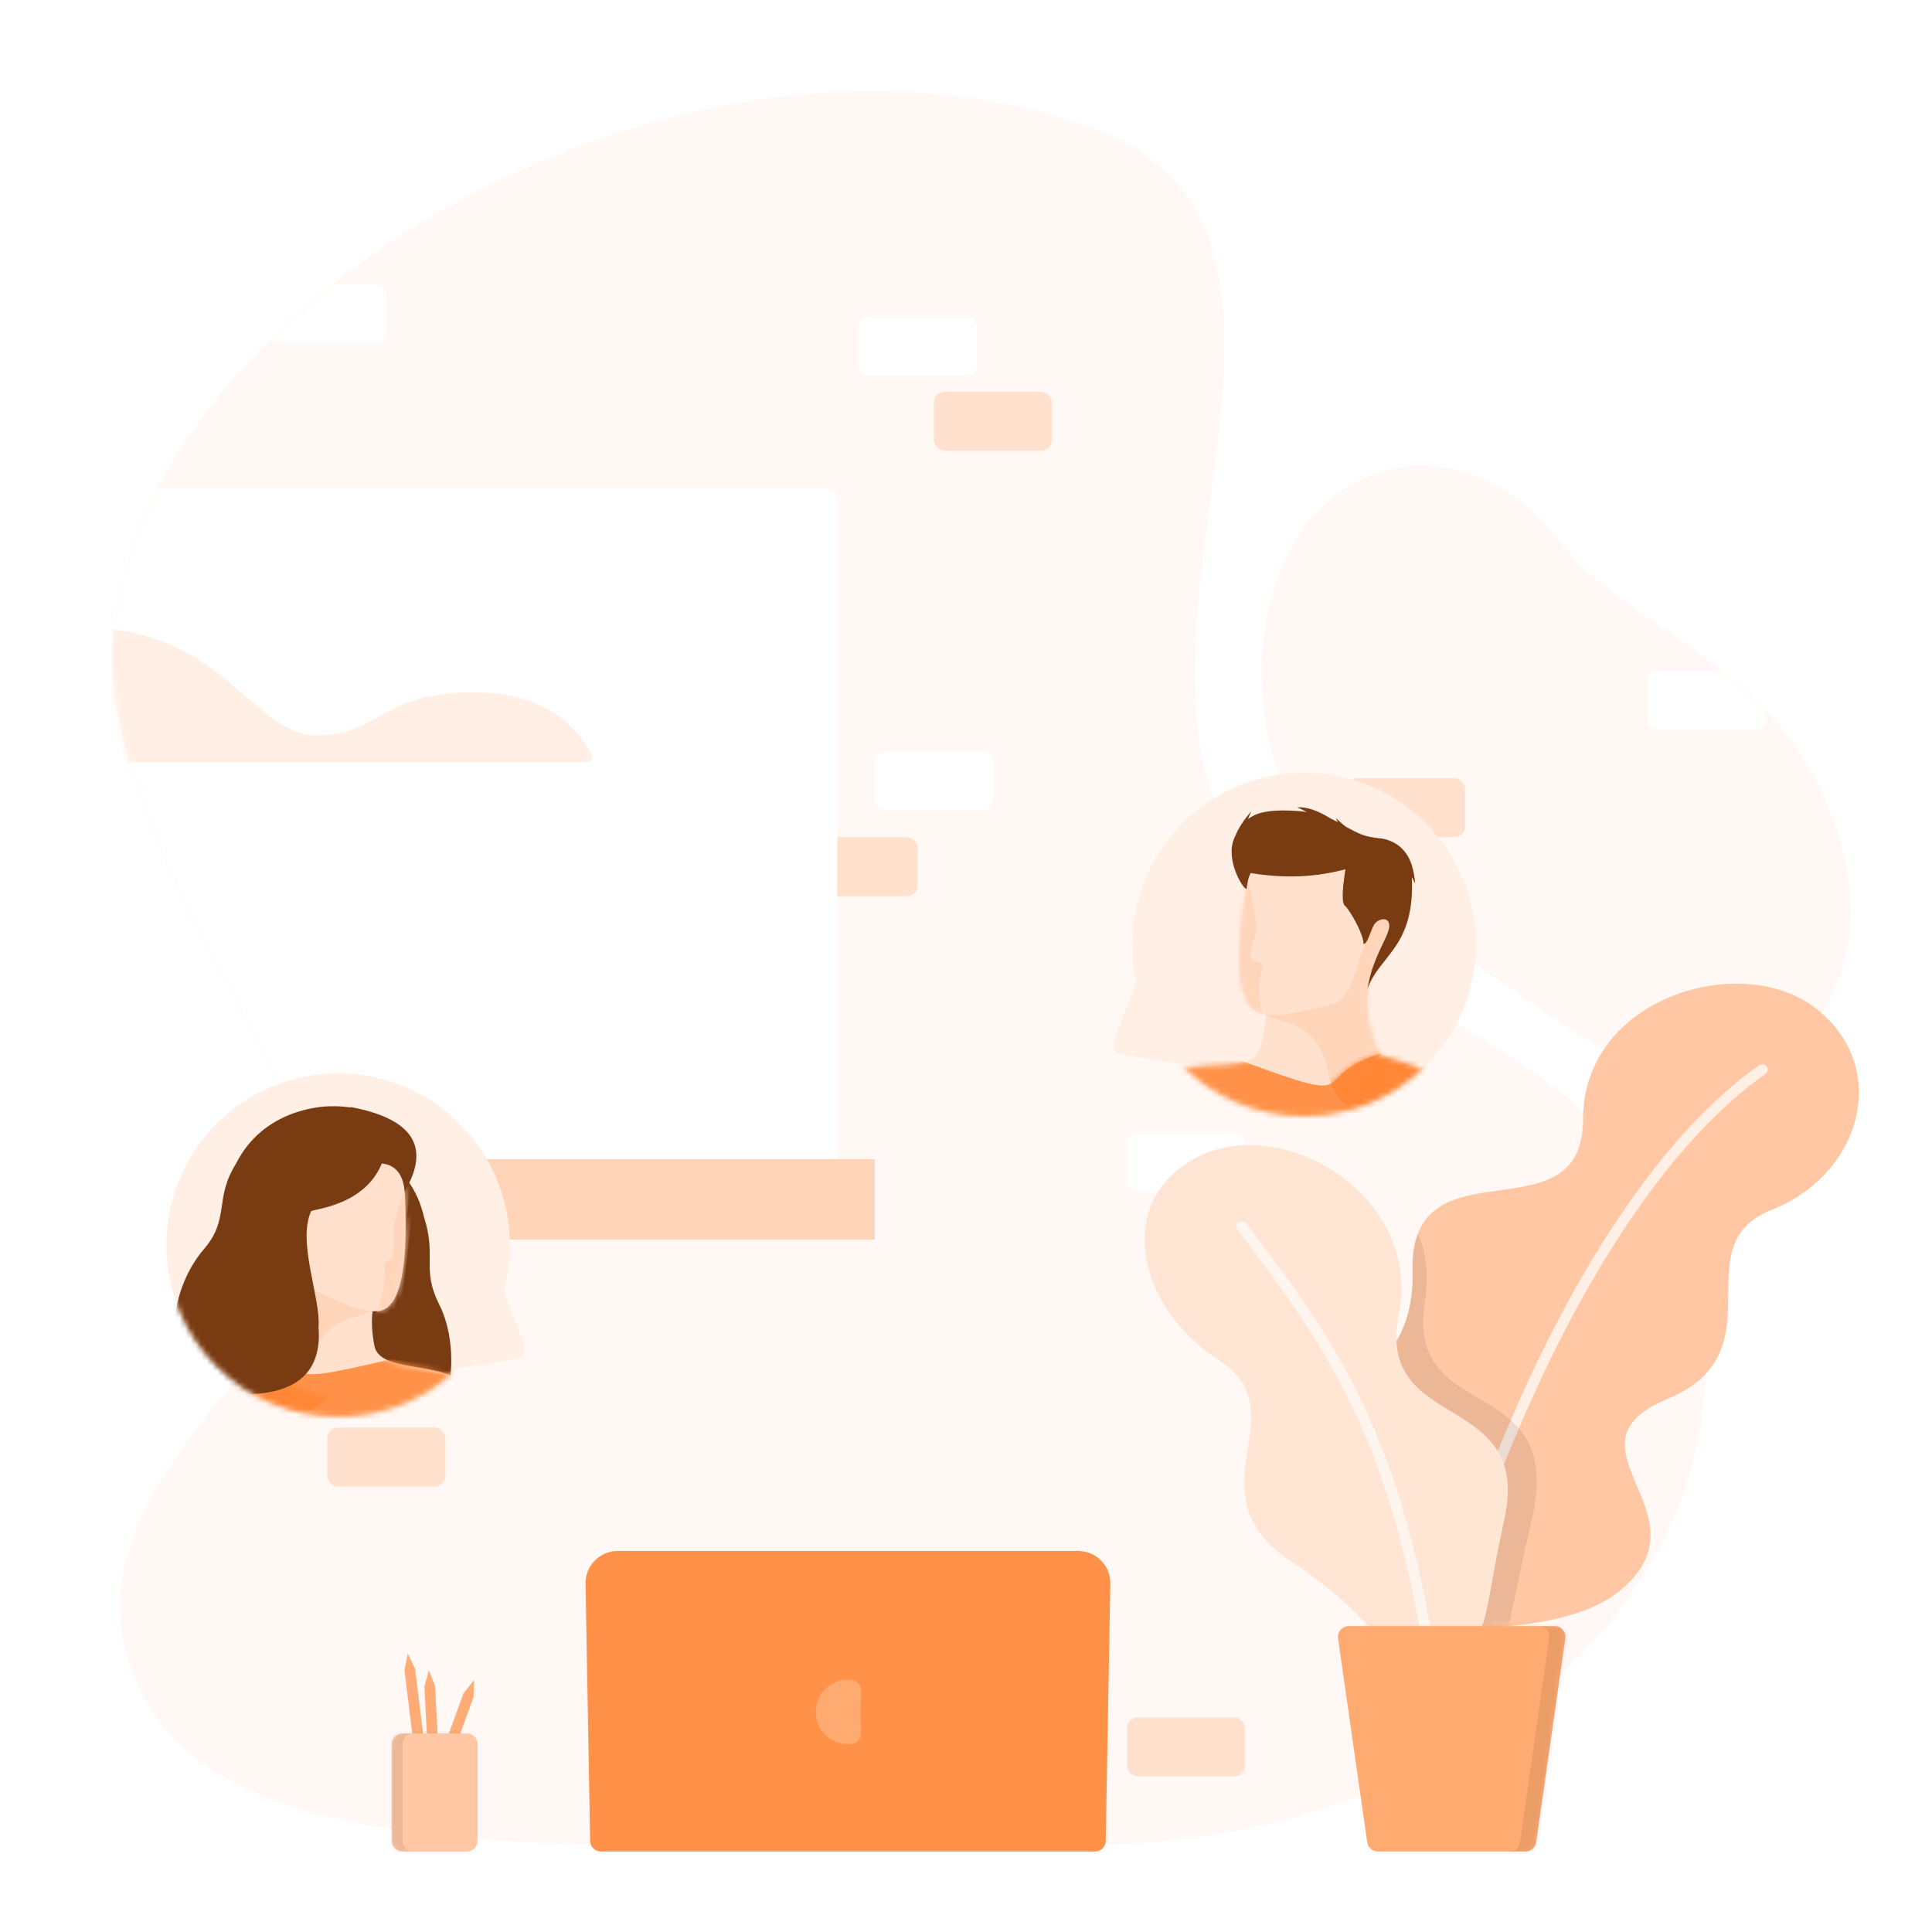 <?xml version="1.0" encoding="UTF-8"?>
<svg width="360px" height="360px" viewBox="0 0 360 360" version="1.1" xmlns="http://www.w3.org/2000/svg" xmlns:xlink="http://www.w3.org/1999/xlink">
    <!-- Generator: Sketch 46.2 (44496) - http://www.bohemiancoding.com/sketch -->
    <title>illustration-problem copy</title>
    <desc>Created with Sketch.</desc>
    <defs>
        <path d="M180.551,327.916 C77.115,328.445 17.988,332.131 4.453,295.006 C-9.082,257.88 47.574,231.029 39.867,205.922 C30.664,175.938 7.412,150.071 1.682,115.186 C-8.847,51.089 99.435,-21.491 182.777,7.59 C229.992,24.064 194.987,84.347 204.322,126.838 C211.778,160.772 251.015,169.93 274.842,190.893 C328.504,238.104 283.986,327.387 180.551,327.916 Z M270.97,85.301 C281.076,98.317 301.041,104.887 313.485,121.639 C328.327,141.619 331.54,173.848 304.828,183.305 C284.78,190.402 268.689,170.468 245.619,158.259 C222.548,146.05 217.086,128.294 215.66,117.178 C210.159,74.283 247.762,55.41 270.97,85.301 Z" id="path-1"></path>
        <path d="M2,15 L14,15 L14,15 C15.105,15 16,15.895 16,17 L16,35 L16,35 C16,36.105 15.105,37 14,37 L2,37 L2,37 C0.895,37 1.3527075e-16,36.105 0,35 L0,17 L0,17 C-1.3527075e-16,15.895 0.895,15 2,15 Z" id="path-3"></path>
        <path d="M44.879,113.384 C53.148,119.948 71.016,120.872 81.201,119.387 C93.159,117.643 107.029,105.731 107,94.606 C106.947,74.007 82.574,78.057 83.143,53.403 C83.713,28.749 51.361,47.91 51.398,25.278 C51.434,2.645 22.015,-6.258 8.005,4.623 C-6.006,15.505 -0.597,35.488 16.26,42.154 C33.117,48.821 14.514,68.578 35.676,77.378 C56.838,86.178 26.902,99.116 44.879,113.384 Z" id="path-5"></path>
        <path d="M2.306,0 L40.694,0 L40.694,8.8817842e-16 C41.799,6.85272294e-16 42.694,0.895 42.694,2 C42.694,2.095 42.687,2.189 42.674,2.283 L37.245,40.283 L37.245,40.283 C37.105,41.268 36.261,42 35.265,42 L7.735,42 L7.735,42 C6.739,42 5.895,41.268 5.755,40.283 L0.326,2.283 L0.326,2.283 C0.17,1.189 0.93,0.176 2.023,0.02 C2.117,0.007 2.211,-6.48749144e-16 2.306,-6.66133815e-16 Z" id="path-7"></path>
        <path d="M62.828,40.611 C63.592,37.871 64,34.983 64,32 C64,14.327 49.673,0 32,0 C14.327,0 0,14.327 0,32 C0,49.673 14.327,64 32,64 C40.685,64 48.561,60.54 54.327,54.924 L65.157,53.275 L65.157,53.275 C66.249,53.108 66.999,52.088 66.833,50.996 C66.811,50.85 66.773,50.707 66.719,50.57 L62.828,40.611 Z" id="path-9"></path>
        <path d="M21.138,18.542 C22.157,21.125 22.008,24.451 20.691,28.52 C18.715,34.622 3,27.734 0.854,37.42 C-1.293,47.105 23.506,48.724 30.151,48.062 C34.58,47.621 42.222,47.826 53.077,48.678 C59.768,49.413 63.061,47.366 62.957,42.537 C62.853,37.709 56.22,33.407 43.06,29.632 C40.868,24.515 40.209,20.139 41.084,16.506 C42.037,13.493 43.444,9.833 45.304,5.526 L45.304,0.186 L41.084,0.619 L35.008,8.493 L26.859,18.542 L22.997,16.506 L21.138,18.542 Z" id="path-11"></path>
        <path d="M14.236,2.623 C38.738,11.727 25.637,5.379 41.047,1.087 C58.345,-3.73 50.359,21.193 38.876,23.927 C17.663,28.978 -18.88,-1.66 13.552,1.396 L14.236,2.623 Z" id="path-13"></path>
        <path d="M2.168,5.23 C-1.119,22.064 -0.425,30.691 4.251,31.109 C7.565,31.908 14.439,28.892 17.209,28.324 C19.056,27.945 20.771,25.363 22.354,20.577 L27.223,8.306 L15.18,0 L3.871,0.856 L2.168,5.23 Z" id="path-15"></path>
        <path d="M63.218,39.064 C63.73,36.791 64,34.427 64,32 C64,14.327 49.673,0 32,0 C14.327,0 5.54223334e-13,14.327 5.54223334e-13,32 C5.54223334e-13,49.673 14.327,64 32,64 C41.047,64 49.216,60.246 55.036,54.211 L65.899,52.557 C66.991,52.39 67.741,51.37 67.575,50.278 C67.552,50.132 67.514,49.989 67.46,49.852 L63.36,39.357 L63.36,39.357 C63.32,39.254 63.272,39.156 63.218,39.064 Z" id="path-17"></path>
        <path d="M21.138,18.542 C22.157,21.125 22.008,24.451 20.691,28.52 C18.715,34.622 3,27.734 0.854,37.42 C-1.293,47.105 23.506,48.724 30.151,48.062 C34.58,47.621 42.222,47.826 53.077,48.678 C59.768,49.413 63.061,47.366 62.957,42.537 C62.853,37.709 56.22,33.407 43.06,29.632 C40.868,24.515 40.209,20.139 41.084,16.506 C42.037,13.493 43.444,9.833 45.304,5.526 L45.304,0.186 L41.084,0.619 L35.008,8.493 L26.859,18.542 L22.997,16.506 L21.138,18.542 Z" id="path-19"></path>
        <path d="M14.236,2.623 C38.738,11.727 25.637,5.379 41.047,1.087 C58.345,-3.73 50.359,21.193 38.876,23.927 C17.663,28.978 -18.88,-1.66 13.552,1.396 L14.236,2.623 Z" id="path-21"></path>
        <path d="M2.675,5.025 C-0.444,21.499 0.537,30.144 5.617,30.961 C8.931,31.76 15.671,29.643 18.441,29.074 C20.288,28.695 21.926,25.863 23.354,20.577 L28.223,8.306 L16.18,0 L4.753,1.388 L2.675,5.025 Z" id="path-23"></path>
    </defs>
    <g id="📝-Illustrations" stroke="none" stroke-width="1" fill="none" fill-rule="evenodd">
        <g id="Artboard-2-Copy" transform="translate(-119, -1127)">
            <g id="illustration-problem-copy" transform="translate(119, 1127)">
                <rect id="area" fill="#FFFFFF" x="0" y="0" width="360" height="360"></rect>
                <g id="mask" transform="translate(20, 16)">
                    <mask id="mask-2" fill="white">
                        <use xlink:href="#path-1"></use>
                    </mask>
                    <use id="blob" fill="#FFF8F4" xlink:href="#path-1"></use>
                    <g id="brick-wall" mask="url(#mask-2)">
                        <g transform="translate(30, 37)">
                            <rect id="Rectangle-2" fill="#FFE1CE" x="124" y="20" width="22" height="11" rx="2"></rect>
                            <rect id="Rectangle-2-Copy-7" fill="#FFE1CE" x="160" y="267" width="22" height="11" rx="2"></rect>
                            <rect id="Rectangle-2-Copy-9" fill="#FFE1CE" x="11" y="213" width="22" height="11" rx="2"></rect>
                            <rect id="Rectangle-2-Copy-2" fill="#EBEBEB" x="203" y="213" width="22" height="11" rx="2"></rect>
                            <rect id="Rectangle-2-Copy-3" fill="#EBEBEB" x="31" y="158" width="22" height="11" rx="2"></rect>
                            <rect id="Rectangle-2-Copy-12" fill="#FFE1CE" x="99" y="103" width="22" height="11" rx="2"></rect>
                            <rect id="Rectangle-2-Copy-4" fill="#FFFFFF" x="110" y="6" width="22" height="11" rx="2"></rect>
                            <rect id="Rectangle-2-Copy-13" fill="#FFFFFF" x="113" y="87" width="22" height="11" rx="2"></rect>
                            <rect id="Rectangle-2-Copy-5" fill="#FFFFFF" x="42" y="108" width="22" height="11" rx="2"></rect>
                            <rect id="Rectangle-2-Copy-8" fill="#FFFFFF" x="220" y="229" width="22" height="11" rx="2"></rect>
                            <rect id="Rectangle-2-Copy-10" fill="#FFFFFF" x="160" y="158" width="22" height="11" rx="2"></rect>
                            <rect id="Rectangle-2-Copy-11" fill="#FFFFFF" x="0" y="0" width="22" height="11" rx="2"></rect>
                            <rect id="Rectangle-2-Copy-6" fill="#FFFFFF" x="257" y="72" width="22" height="11" rx="2"></rect>
                            <rect id="Rectangle-2-Copy" fill="#FFE1CE" x="201" y="92" width="22" height="11" rx="2"></rect>
                        </g>
                    </g>
                    <g id="window" mask="url(#mask-2)">
                        <g transform="translate(-31, 75)">
                            <path d="M30,0 L165,0 L165,0 C166.105,-2.02906125e-16 167,0.895 167,2 L167,125 L30,125 L30,125 C28.895,125 28,124.105 28,123 L28,2 L28,2 C28,0.895 28.895,2.02906125e-16 30,0 Z" id="window-" fill="#FFFFFF"></path>
                            <path d="M0.205,49.519 C4.417,41.84 11.834,38 22.455,38 C39.38,38 39.623,46 51.455,46 C63.287,46 69.152,26 94.455,26 C110.952,26 119.923,33.97 121.369,49.91 L121.369,49.91 C121.419,50.46 121.013,50.946 120.463,50.996 C120.433,50.999 120.403,51 120.373,51 L1.082,51 L1.082,51 C0.53,51 0.082,50.552 0.082,50 C0.082,49.832 0.125,49.666 0.205,49.519 Z" id="cloud" fill="#FFEFE5" transform="translate(60.728, 38.5) scale(-1, 1) translate(-60.728, -38.5) "></path>
                            <rect id="window-bar" fill="#FFD5BA" x="39" y="125" width="135" height="15"></rect>
                        </g>
                    </g>
                </g>
                <g id="computer" transform="translate(109, 289)">
                    <path d="M6.108,0 L91.892,0 L91.892,8.8817842e-16 C95.206,-8.55003309e-15 97.892,2.686 97.892,6 C97.892,6.036 97.892,6.071 97.891,6.107 L97.035,54.036 L97.035,54.036 C97.016,55.126 96.126,56 95.035,56 L2.965,56 L2.965,56 C1.874,56 0.984,55.126 0.965,54.036 L0.109,6.107 L0.109,6.107 C0.05,2.794 2.688,0.06 6.001,0.001 C6.037,0 6.072,8.94738374e-16 6.108,8.8817842e-16 Z" id="Rectangle-20" fill="#FF9248"></path>
                    <path d="M49,36 C52.314,36 51.31,33.314 51.31,30 C51.31,26.686 52.314,24 49,24 C45.686,24 43,26.686 43,30 C43,33.314 45.686,36 49,36 Z" id="Combined-Shape" fill="#FFAA71"></path>
                </g>
                <g id="pencils" transform="translate(73, 308)">
                    <polygon id="Rectangle-22" fill="#FFAC77" transform="translate(4.942, 16.003) rotate(-7) translate(-4.942, -16.003) " points="3.942 3.003 4.942 0.003 5.942 3.003 5.942 32.003 3.942 32.003"></polygon>
                    <polygon id="Rectangle-22-Copy-2" fill="#FFAC77" transform="translate(7.753, 19.221) rotate(-3) translate(-7.753, -19.221) " points="6.753 6.221 7.753 3.221 8.753 6.221 8.753 35.221 6.753 35.221"></polygon>
                    <polygon id="Rectangle-22-Copy" fill="#FFAC77" transform="translate(9.852, 20.103) rotate(20) translate(-9.852, -20.103) " points="8.852 7.103 9.852 4.103 10.852 7.103 10.852 36.103 8.852 36.103"></polygon>
                    <mask id="mask-4" fill="white">
                        <use xlink:href="#path-3"></use>
                    </mask>
                    <use id="Rectangle-21" fill="#FFC7A4" xlink:href="#path-3"></use>
                    <path d="M-2,14 L20,14 L20,39 L-2,39 L-2,14 Z M4,15 L4,15 C2.895,15 2,15.895 2,17 L2,17 L2,35 C2,36.105 2.895,37 4,37 L16,37 C17.105,37 18,36.105 18,35 L18,17 C18,15.895 17.105,15 16,15 L4,15 Z" id="Combined-Shape" fill-opacity="0.08" fill="#000000" mask="url(#mask-4)"></path>
                </g>
                <g id="plant" transform="translate(197, 183)">
                    <g id="Group" transform="translate(95.875, 60.291) scale(-1, 1) translate(-95.875, -60.291) translate(42.375, 0.291)">
                        <mask id="mask-6" fill="white">
                            <use xlink:href="#path-5"></use>
                        </mask>
                        <use id="Oval-Copy" fill="#FFC7A4" xlink:href="#path-5"></use>
                        <path d="M79.237,125.634 C65.755,76.764 43.185,33.797 18,16" id="Path-3" stroke="#FFEFE5" stroke-width="2" stroke-linecap="round" mask="url(#mask-6)"></path>
                        <path d="M69.486,131.709 C82.144,127.294 78.617,128.562 85.352,100.168 C92.087,71.774 61.725,82.758 65.486,59.209 C66.32,53.987 65.649,49.692 64.2,46.634 C62.486,50.709 63.536,53.709 63.036,57.709 C62.361,63.106 60.986,65.209 60.186,66.609 C58.997,86.471 64.871,133.318 69.486,131.709 Z" id="Oval-Copy" fill-opacity="0.08" fill="#000000" mask="url(#mask-6)" transform="translate(73.181, 89.192) scale(-1, 1) translate(-73.181, -89.192) "></path>
                    </g>
                    <g id="Group-Copy" transform="translate(47.985, 82.634) rotate(11) translate(-47.985, -82.634) translate(8.985, 32.634)">
                        <path d="M67.123,87.099 C79.781,82.684 76.439,84.993 77.009,60.339 C77.578,35.685 50.382,49.321 50.419,26.688 C50.456,4.056 22.099,-5.906 8.088,4.976 C-5.923,15.857 2.238,34.754 19.096,41.421 C35.953,48.087 18.213,66.817 39.375,75.617 C60.537,84.417 57.391,90.493 67.123,87.099 Z" id="Oval-Copy" fill="#FFE5D4"></path>
                        <path d="M72.103,99.101 C56.271,51.249 41.307,36.4 18.556,16.181" id="Path-3" stroke="#FFF5EF" stroke-width="2" stroke-linecap="round"></path>
                    </g>
                    <g id="Group-21" transform="translate(52, 120)">
                        <mask id="mask-8" fill="white">
                            <use xlink:href="#path-7"></use>
                        </mask>
                        <use id="Rectangle-17" fill="#FFAA71" xlink:href="#path-7"></use>
                        <path d="M5,42 L5,47 L45,47 L45,-2 L5,-2 L5,1.77635684e-15 L37.694,0 L37.694,8.8817842e-16 C38.799,8.8817842e-16 39.694,0.895 39.694,2 C39.694,2.095 39.687,2.189 39.674,2.283 L34.245,40.283 L34.245,40.283 C34.105,41.268 33.261,42 32.265,42 L5,42 Z" id="Combined-Shape" fill-opacity="0.08" fill="#000000" mask="url(#mask-8)"></path>
                    </g>
                </g>
                <g id="Group-12-Copy-2" transform="translate(31, 200)">
                    <mask id="mask-10" fill="white">
                        <use xlink:href="#path-9"></use>
                    </mask>
                    <use id="Combined-Shape" fill="#FFEFE5" xlink:href="#path-9"></use>
                    <g id="Group-12" mask="url(#mask-10)">
                        <g transform="translate(29.439, 37.996) scale(-1, 1) rotate(-7) translate(-29.439, -37.996) translate(-2.061, 4.996)">
                            <path d="M41.717,14.753 C43.173,5.051 32.413,6.605 30.439,6.89 C28.465,7.174 18.195,9.152 14.442,19.602 C11.131,26.717 13.794,29.194 9.64,35.432 C5.487,41.669 5.62,50.045 6.196,52.866 C6.771,55.686 7.084,61.728 16.417,61.347 C25.75,60.967 34.179,57.224 32.002,46.683 C31.822,41.338 27.501,32.76 29.395,26.74 C29.52,26.241 40.261,24.454 41.717,14.753 Z" id="Path-3-Copy" fill="#783B12"></path>
                            <g id="Path-8" stroke-width="1" fill="none" transform="translate(-0, 16)">
                                <mask id="mask-12" fill="white">
                                    <use xlink:href="#path-11"></use>
                                </mask>
                                <use id="Mask" fill="#FFE1CE" xlink:href="#path-11"></use>
                                <path d="M20.706,21.402 C24.763,24.401 28.739,23.242 31.946,31.25 C32.57,32.808 33.519,33.897 34.293,35.479 C39.352,45.83 51.979,42.052 58.752,35.159 C66.228,27.549 44.924,-1.21 40.94,1.349 C38.156,3.136 34.548,9.521 31.965,11.579 C26.862,15.643 21.07,18.787 15.623,22.391 L20.706,21.402 Z" id="Path-7" fill="#FFD5BA" mask="url(#mask-12)"></path>
                                <g id="Group-13" mask="url(#mask-12)">
                                    <g transform="translate(3, 28)">
                                        <mask id="mask-14" fill="white">
                                            <use xlink:href="#path-13"></use>
                                        </mask>
                                        <use id="Path-4" stroke="none" fill="#FF9248" fill-rule="evenodd" xlink:href="#path-13"></use>
                                        <path d="M22.39,-12.124 C17.728,-5.484 21.861,7.391 22.635,8.973 C27.694,19.324 40.321,15.546 47.094,8.653 C52.078,3.58 43.843,-3.346 22.39,-12.124 Z" id="Path-7" stroke="none" fill="#FF8736" fill-rule="evenodd" mask="url(#mask-14)" transform="translate(34.355, 1.622) rotate(-31) translate(-34.355, -1.622) "></path>
                                    </g>
                                </g>
                            </g>
                            <g id="Path-10" stroke-width="1" fill="none" transform="translate(17, 7)">
                                <mask id="mask-16" fill="white">
                                    <use xlink:href="#path-15"></use>
                                </mask>
                                <use id="Mask" fill="#FFE1CE" xlink:href="#path-15"></use>
                                <path d="M-3.901,34.158 C15.843,46.886 0.615,34.507 3.766,22.374 C3.696,21.272 2.461,21.576 2.337,20.479 C2.133,18.671 3.038,15.919 2.792,14.116 C-1.348,-16.197 -5.059,33.471 -5.765,14.302 L-3.901,34.158 Z" fill="#FFD5BA" mask="url(#mask-16)"></path>
                            </g>
                            <path d="M58.129,9.126 C59.585,-0.576 48.825,0.978 46.851,1.263 C44.877,1.547 34.607,3.525 30.853,13.976 C27.543,21.09 31.013,24.285 26.86,30.522 C22.706,36.76 22.692,44.191 23.267,47.012 C23.843,49.833 25.371,57.053 34.704,56.673 C44.037,56.292 51.998,52.939 49.82,42.399 C49.64,37.054 43.913,27.133 45.807,21.113 C45.931,20.614 56.673,18.828 58.129,9.126 Z" id="Path-3" fill="#783B12" transform="translate(40.632, 28.844) scale(-1, 1) translate(-40.632, -28.844) "></path>
                            <path d="M17.174,0.924 C28.998,1.657 32.98,6.448 29.121,15.3 C28.172,10.898 25.379,9.622 20.743,11.47 L17.174,0.924 Z" id="Path-11" fill="#783B12" transform="translate(23.86, 8.112) scale(-1, 1) translate(-23.86, -8.112) "></path>
                        </g>
                    </g>
                </g>
                <g id="Group-12-Copy" transform="translate(241, 176) scale(-1, 1) translate(-241, -176) translate(207, 144)">
                    <mask id="mask-18" fill="white">
                        <use xlink:href="#path-17"></use>
                    </mask>
                    <use id="Combined-Shape-Copy" fill="#FFEFE5" xlink:href="#path-17"></use>
                    <g id="Group-12" mask="url(#mask-18)">
                        <g transform="translate(29.5, 39) scale(-1, 1) translate(-29.5, -39) translate(-2, 6)">
                            <g id="Path-8" stroke-width="1" fill="none" transform="translate(0, 17)">
                                <mask id="mask-20" fill="white">
                                    <use xlink:href="#path-19"></use>
                                </mask>
                                <use id="Mask" fill="#FFE1CE" xlink:href="#path-19"></use>
                                <path d="M20.706,21.402 C24.763,24.401 29.668,22.391 32.875,30.399 C33.499,31.957 33.519,33.897 34.293,35.479 C39.352,45.83 51.979,42.052 58.752,35.159 C66.228,27.549 44.924,-1.21 40.94,1.349 C38.156,3.136 34.548,9.521 31.965,11.579 C26.862,15.643 21.07,18.787 15.623,22.391 L20.706,21.402 Z" id="Path-7" fill="#FFD5BA" mask="url(#mask-20)"></path>
                                <g id="Group-13" mask="url(#mask-20)">
                                    <g transform="translate(3, 28)">
                                        <mask id="mask-22" fill="white">
                                            <use xlink:href="#path-21"></use>
                                        </mask>
                                        <use id="Path-4" stroke="none" fill="#FF9248" fill-rule="evenodd" xlink:href="#path-21"></use>
                                        <path d="M17.706,-6.598 C21.763,-3.599 26.668,-5.609 29.875,2.399 C30.499,3.957 30.519,5.897 31.293,7.479 C36.352,17.83 48.979,14.052 55.752,7.159 C63.228,-0.451 41.924,-29.21 37.94,-26.651 C35.156,-24.864 31.548,-18.479 28.965,-16.421 C23.862,-12.357 18.07,-9.213 12.623,-5.609 L17.706,-6.598 Z" id="Path-7" stroke="none" fill="#FF8736" fill-rule="evenodd" mask="url(#mask-22)"></path>
                                    </g>
                                </g>
                            </g>
                            <g id="Path-10" stroke-width="1" fill="none" transform="translate(16, 8)">
                                <mask id="mask-24" fill="white">
                                    <use xlink:href="#path-23"></use>
                                </mask>
                                <use id="Mask" fill="#FFE1CE" xlink:href="#path-23"></use>
                                <path d="M-2.188,34.728 C17.556,47.456 1.175,34.141 5.316,22.139 C5.246,21.037 3.147,21.373 3.023,20.276 C2.818,18.468 4.342,16.104 4.096,14.302 C-0.044,-16.011 -4.059,33.471 -4.765,14.302 L-2.188,34.728 Z" fill="#FFD5BA" mask="url(#mask-24)"></path>
                            </g>
                            <path d="M18.535,2.632 C20.203,1.348 22.576,0.895 26.436,1.043 C27.606,1.087 28.621,1.178 29.517,1.305 C28.994,1.024 28.395,0.732 27.71,0.434 C29.446,0.306 31.553,1.017 34.031,2.566 C34.481,2.771 34.899,2.987 35.304,3.208 C35.169,2.958 35.036,2.698 34.905,2.427 C35.581,3.068 36.188,3.59 36.73,4.015 C36.914,4.119 37.101,4.223 37.292,4.326 C39.984,5.779 40.665,5.877 42.78,6.178 C44.189,6.231 46.439,6.906 47.839,8.825 C48.848,10.048 49.468,11.993 49.699,14.659 C49.489,14.22 49.286,13.819 49.089,13.451 C49.087,13.501 49.085,13.551 49.082,13.601 C49.633,26.502 43.107,27.917 40.818,34.197 C41.779,28.24 44.69,24.762 44.859,22.681 C45.028,20.6 42.635,21.122 41.953,22.45 C41.272,23.778 40.767,25.981 40.069,25.88 C40.1,24.152 37.686,19.87 36.707,18.852 C36.018,18.525 36.018,16.231 36.707,11.97 C31.168,13.477 25.276,13.712 19.031,12.677 C18.616,13.535 18.499,14.137 18.279,15.632 C17.709,15.833 14.211,10.181 15.993,6.178 C16.046,6.06 16.099,5.945 16.152,5.831 C16.735,4.371 17.735,2.819 19.152,1.177 C18.913,1.701 18.709,2.185 18.535,2.632 Z" id="Combined-Shape" fill="#783B12"></path>
                        </g>
                    </g>
                </g>
            </g>
        </g>
    </g>
</svg>
